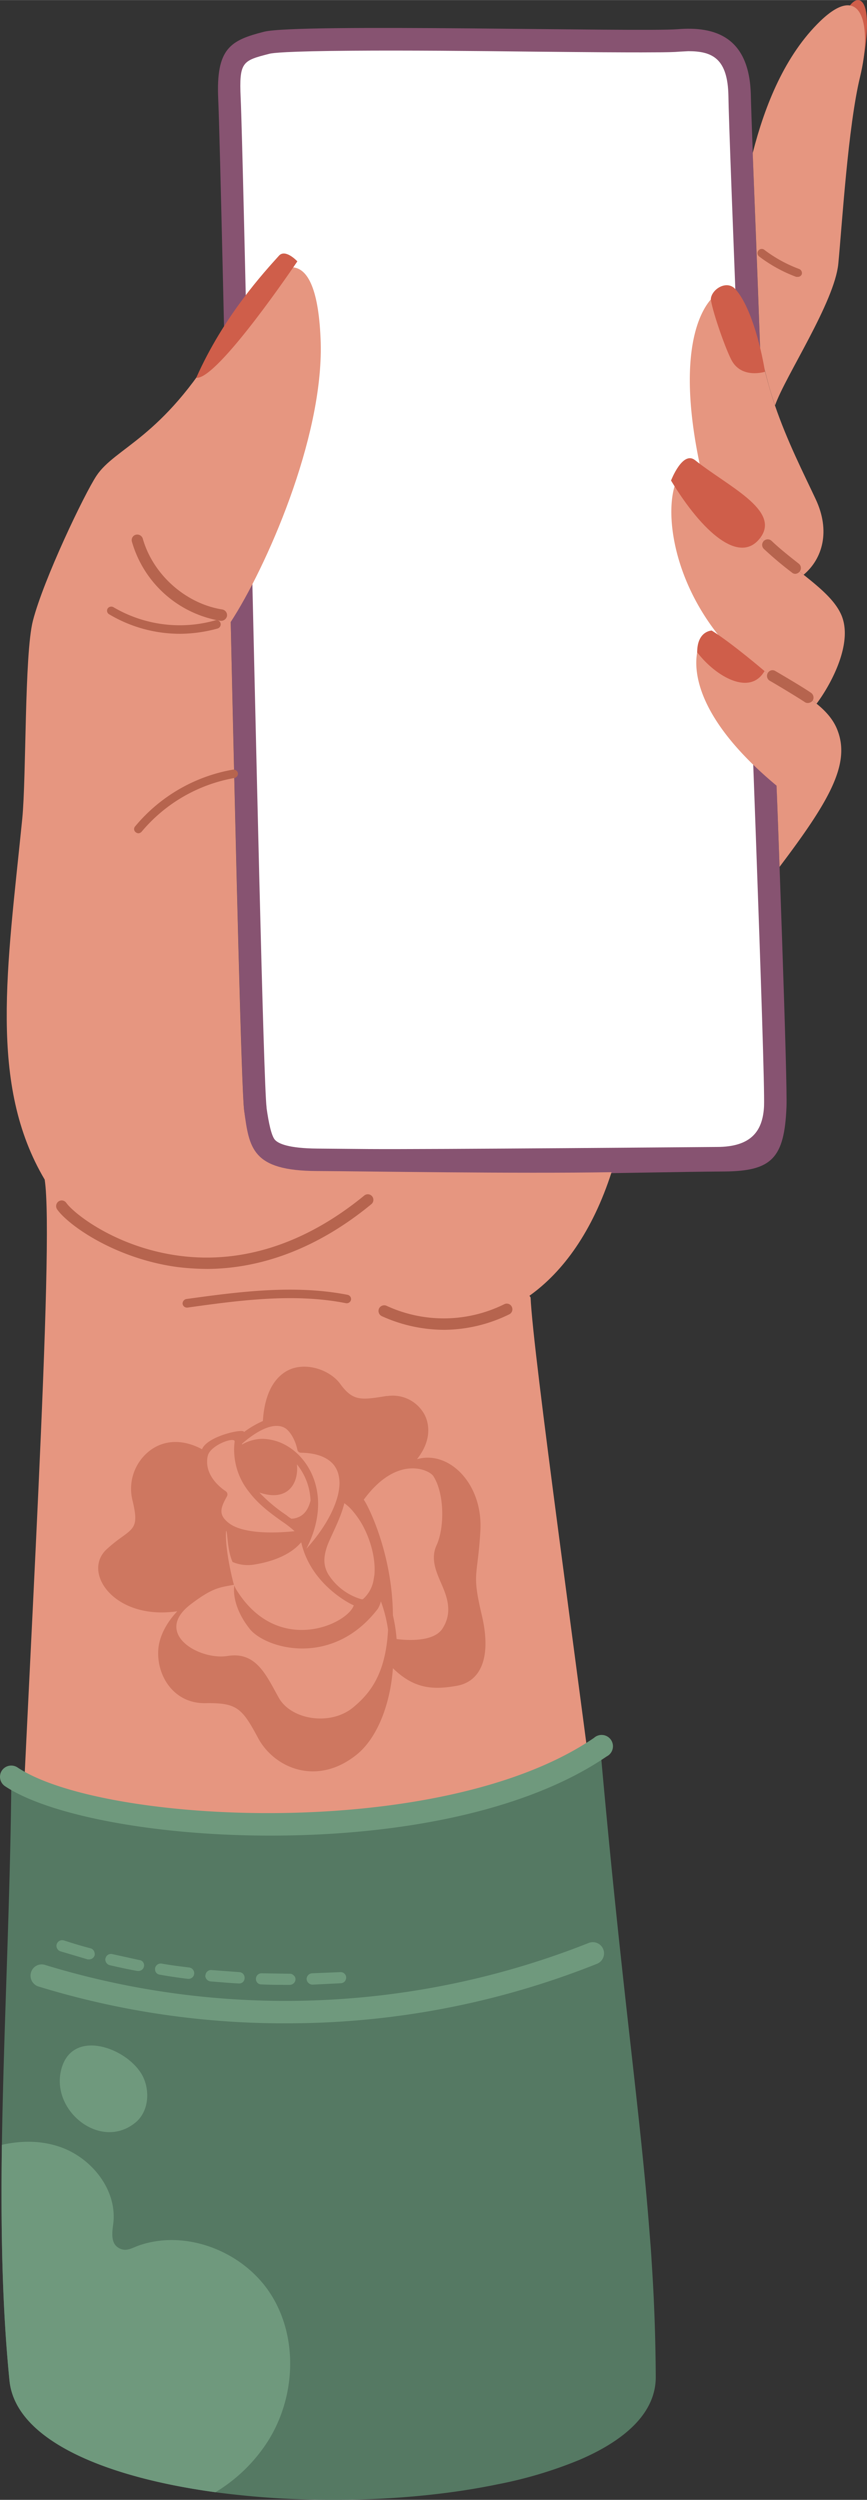 <svg xmlns="http://www.w3.org/2000/svg" width="374.7" height="1080" viewBox="-0.013 0.017 374.71 1079.966" style=""><rect x="-0.013" y="0.017" width="374.71" height="1079.966" fill="#333333" stroke="none"/><g><g data-name="Слой 2"><g data-name="Слой 19"><path d="M94.3 42.7c1.5 32.9 9.1 420.7 11.2 437s-.5 25.8 35.4 27.5c40.3 1.8 136.1-.9 172.3-1.1 20.4-.2 25.8-5.8 26.7-27.9S325 66.8 324.5 41.3s-15.6-30-31.6-28.7-164.3-2.6-178.8 1.1-20.8 7.1-19.8 29z" fill="#875371"></path><path d="M159.5 496.4l-22.4-.2c-12.3-.1-16.8-2.1-18.3-3.8s-2.7-7.3-3.6-13.7v-.3c-1.3-9.5-4.7-164.1-7.3-277-1.8-78.4-3.3-146.1-3.9-159.1-.7-15.7.8-16.1 12.5-19.1 1.1-.3 6.9-1.1 35.8-1.3 22.9-.2 52.4.1 78.5.4 21.3.2 39.7.4 51.3.3 5.8 0 9.5-.1 11.6-.3l3.8-.2c10.4 0 17 3.2 17.3 19.3.1 9 2.1 61.2 4.7 127.4 4.4 117.5 11.2 294.9 10.7 309-.5 10.9-5.6 17.7-20.4 17.7 0 0-126.6 1.1-150.3.9z" fill="#fff"></path><path d="M228.8 559.8c14.6-10.4 27.3-27.9 35.5-53.4-41.2.7-106.4-.4-127.3-.5-28.2-.1-29.3-9.9-31.5-26.2-1.1-8.1-3.5-108.4-5.8-211 15-23 40-79 38.9-120.7-1.4-44.5-18.4-41.1-41.7-3.5-.8 1.2-1.6 2.5-2.3 3.8-24.5 41.1-44.7 44.9-52.9 57.2-5.2 7.8-22.9 44.8-27.5 62.7-3.7 14.5-2.8 67.3-4.6 85.6C3.1 418.4-5 468.6 19.3 509.6c4.3 27.5-7.1 210.3-13.1 354 85-11.3 171.3-22.6 258.1-26.5-15.2-119.7-33.9-251.8-35-276.6z" fill="#e69680"></path><path d="M208.2 697.7c-4.4-18.6-1.8-15.9-.6-36.3s-13.6-35-27.4-31c7.1-9 4.8-16.3 3.3-19.2a15.6 15.6 0 0 0-16-8.1h-.5c-11.1 1.8-14.5 2.3-20.1-5.4-3.7-5-12.4-8.9-20.2-6.6-4.5 1.4-12.1 6.3-13.1 22.8a42.2 42.2 0 0 0-8.2 4.8c.5-1.8-15.8 1.6-18.1 7.4-8-4.3-16-4.2-22.3.4a20.8 20.8 0 0 0-7.7 21.9c2.5 10.4.9 11.6-4.6 15.6a66.5 66.5 0 0 0-6.5 5.2c-4.1 3.7-4.9 9.1-2.2 14.4 3.5 6.9 12.8 13.1 26.2 13a48.5 48.5 0 0 0 6.4-.5c-4.9 5.2-7.8 11.1-8.2 16.5-.8 11.5 6.8 23.4 20.3 23.2s15.8 1.9 22.8 15 25.6 21.1 42.8 7.1c8.9-7.3 14.4-21.9 15.5-37.2 9.2 9 17.4 9.4 27.6 7.6s15.2-12 10.8-30.6zm-51.3-38.4c3.4 6.4 5.5 14.3 4.9 21.1l-.3 1.8a14.2 14.2 0 0 1-4.7 8.7h-.6a25.2 25.2 0 0 1-14.4-10.9c-2.2-3.9-1.9-7.4-.6-11.5s6-12.2 7.6-19.1a19.3 19.3 0 0 1 3.9 3.7 37.3 37.3 0 0 1 4.2 6.2zm-52.3-35.6c1.4-1.2 6.1-5.3 11.1-7 3-1 5.5-.9 7.4.2s4.4 4.6 5.4 9.4a1.6 1.6 0 0 0 1.6 1.3c6.9.1 11.8 2.1 14.4 5.6a11.4 11.4 0 0 1 1.5 2.9 15.4 15.4 0 0 1 .7 5.4 25.8 25.8 0 0 1-1.2 6.3c-2.1 6.7-6.6 14.1-13.1 21.3 9.4-18.4 4.3-33.2-3.7-40.9a24 24 0 0 0-4.1-3.2 21.8 21.8 0 0 0-11.2-3.4 18.2 18.2 0 0 0-8.9 2.5c.1-.1.1-.2.1-.4zm23.7 8.9a26.4 26.4 0 0 1 5.9 15.7c-.8 3.1-2.3 6-5.4 7.2a7.5 7.5 0 0 1-2.9.6 13.7 13.7 0 0 1-2.1-1.5 68.4 68.4 0 0 1-11.7-9.8c12.6 4.3 17.1-4.4 16.2-12.2zm-38.5-3.7c1.2-4.7 11.8-8.4 11.6-6.1a25 25 0 0 0-.2 4.7 29.1 29.1 0 0 0 6.4 17c4.2 5.6 9.8 9.6 14.3 12.8a46.6 46.6 0 0 1 5.4 4.2c-13.5 1.4-23.8.1-28.4-3.5s-3.7-6.4-.8-11.6a1.7 1.7 0 0 0-.6-2.2 22 22 0 0 1-3.4-2.8c-2.7-2.7-4.7-6.2-4.6-10.1a9.9 9.9 0 0 1 .3-2.4zm63.1 108.5c-9.8 8.4-27 5.7-32.4-3.9s-9.7-20.1-22.1-18.1-32.4-9.8-16-22.3c9.7-7.4 12.8-7.3 18.4-8.4h.3c-.2-.5-4-15.1-3.4-23.4.7.4.4 8.2 2.8 13.5a16.7 16.7 0 0 0 8.8 1.2c16.7-2.5 20.8-10.2 20.9-9.6 4.2 18.4 21.7 26.8 22.6 27.1h.1c-2.7 8.2-32.8 22.1-50.7-6.6a8.4 8.4 0 0 1-.9-1.9c-.1-.1-1.7 8.2 6.6 18.7 6.9 8.6 35.8 16.9 55.4-8.7a11.3 11.3 0 0 0 1.3-3.2c.6 1.6 1.1 3.2 1.6 5a59 59 0 0 1 1.5 7.3c-1 19.2-7.9 27.5-14.8 33.3zm38.3-33.8c-3.9 6-15.9 5-19.8 4.5a69.1 69.1 0 0 0-1.6-10.3c-.2-27-11.1-48.1-12.6-49.9 14.3-19.5 28.1-13 30-10.3 5 7.6 4.9 22.5 1.5 29.9-2.7 5.8-.3 11.3 2 16.6s5.2 12.3.5 19.5z" fill="#ce7760"></path><path d="M367.3 2.4c4-5.5 10.6-3.1 5.6 24.7l-5.3 22.4-9.7-20.6z" fill="#cf5e4a"></path><path d="M354.5 9.1c18.6-17.9 22.4 2.7 17.2 24.1s-7.8 64.1-9.4 80.7-22.9 48.6-27.3 61.1h-.1c-1.3-3.9-2.5-7.7-3.5-11.7s-1.9-6.9-2.8-10.2c-1.3-35.8-2.5-66.6-3.3-87 5.3-20.8 14-42.3 29.2-57z" fill="#e69680"></path><path d="M352.5 215.6c6.5 13.8 3 25.8-5.2 32.7-7.6-6-16.2-12.5-23.1-21-9.2-11.2-15.5-21.4-21.3-24.4-13.3-60.6 4.6-77.9 11.6-78s8.9 10.3 14.1 28.3c.9 3.3 1.9 6.7 2.8 10.2s2.2 7.8 3.5 11.7c5.3 15.5 12.4 29.4 17.6 40.5z" fill="#e69680"></path><path d="M302.9 202.9c5.8 3 12.1 13.2 21.3 24.4 6.9 8.5 15.5 15 23.1 21 6.9 5.5 13 10.6 15.9 16.5 6.2 12.3-4.2 31.1-10.3 39.2-8.7-6.9-20.9-11.8-29.6-19.2a59.7 59.7 0 0 0-10.7-7.8c-25.9-30.6-25.9-66.4-17.4-73.3a6.4 6.4 0 0 1 7.7-.8z" fill="#e69680"></path><path d="M312.6 277a59.7 59.7 0 0 1 10.7 7.8c8.7 7.4 20.9 12.3 29.6 19.2 4.1 3.3 7.5 7.1 9.2 11.9 5.4 14.6-4.2 30.8-25.2 58.6-.4-11.2-.8-23-1.3-35.1-32.7-27.2-36.1-47.5-34.3-57.6 1.4-7 5.1-8.2 11.3-4.8z" fill="#e69680"></path><path d="M307.2 129.1c.3 4.1 5.8 20.3 8.8 26.2 4.3 8.6 14.6 5.3 14.6 5.3-1-6.7-5.3-27.4-12.8-35.7-3.7-4.1-10.2 0-10.6 4.2z" fill="#cf5e4a"></path><path d="M290 207.6c13.5 22.3 29.7 36.6 38.6 24.7s-14.2-22.3-28.2-33.5c-5.4-4.3-10.4 8.8-10.4 8.8z" fill="#cf5e4a"></path><path d="M301.3 281.8c8.2 10.7 22.9 18.9 29.1 8.1 0 0-13.9-11.9-22.8-17.5 0 0-6.3.1-6.3 9.4z" fill="#cf5e4a"></path><path d="M89.8 548.2a113.4 113.4 0 0 1-13-.8c-26.9-3.6-47.2-18-52.1-24.9a2.5 2.5 0 0 1 .5-3.4 2.4 2.4 0 0 1 3.4.5c3.3 4.7 21.7 19.3 48.8 22.9s54.5-5.1 80-26a2.4 2.4 0 1 1 3.1 3.7c-22.2 18.3-46.4 27.8-70.7 28z" fill="#b6644e"></path><path d="M192.2 574.5a65.4 65.4 0 0 1-27.2-5.9 2.5 2.5 0 0 1-1.2-3.3 2.5 2.5 0 0 1 3.2-1.2 58.9 58.9 0 0 0 51-.7 2.4 2.4 0 0 1 3.2 1.2 2.4 2.4 0 0 1-1.1 3.2 64.6 64.6 0 0 1-27.9 6.7z" fill="#b6644e"></path><path d="M349.2 303.7a2.3 2.3 0 0 1-1.4-.4c-3-2-11.6-7.2-15.1-9.2a2.4 2.4 0 0 1-.9-3.3 2.3 2.3 0 0 1 3.3-.9c3.1 1.8 12.1 7.1 15.4 9.4a2.5 2.5 0 0 1 .7 3.4 2.8 2.8 0 0 1-2 1z" fill="#b6644e"></path><path d="M343.7 247.9a2.2 2.2 0 0 1-1.5-.6 153.1 153.1 0 0 1-12-10.1 2.4 2.4 0 0 1-.2-3.4 2.4 2.4 0 0 1 3.5-.1c3.8 3.6 7.9 6.8 11.7 9.8a2.4 2.4 0 0 1 .4 3.4 2.6 2.6 0 0 1-1.9 1z" fill="#b6644e"></path><path d="M95.7 268.2h-.4A48.1 48.1 0 0 1 57 234a2.4 2.4 0 0 1 1.7-3 2.5 2.5 0 0 1 3 1.7c4.4 15.5 18.5 28.1 34.4 30.6a2.5 2.5 0 0 1 2 2.8 2.6 2.6 0 0 1-2.4 2.1z" fill="#b6644e"></path><path d="M80.7 564.9a1.9 1.9 0 0 1-1.8-1.6 2 2 0 0 1 1.6-2.1c21.8-3 46.5-6.4 69.8-1.8a1.9 1.9 0 0 1 1.4 2.1 1.9 1.9 0 0 1-2.2 1.5c-22.6-4.5-47-1.1-68.5 1.9z" fill="#b6644e"></path><path d="M78.1 273.8a59.8 59.8 0 0 1-30.9-8.4 1.8 1.8 0 0 1-.7-2.5 1.9 1.9 0 0 1 2.5-.6 56.5 56.5 0 0 0 44 5.7 1.8 1.8 0 0 1 2.3 1.2 1.9 1.9 0 0 1-1.2 2.3 61.9 61.9 0 0 1-16 2.3z" fill="#b6644e"></path><path d="M344.8 119.6h-.7a62.5 62.5 0 0 1-16-8.8 1.8 1.8 0 1 1 2.2-2.9 58.5 58.5 0 0 0 15.1 8.3 1.9 1.9 0 0 1 1.1 2.3 1.8 1.8 0 0 1-1.7 1.1z" fill="#b6644e"></path><path d="M84.8 163.2c9.1 1.1 43.7-50.3 43.7-50.3s-5.1-5.5-7.9-2.5c-6.3 7-23.9 26-35.8 52.8z" fill="#cf5e4a"></path><path d="M59.8 360a2.1 2.1 0 0 1-1.2-.5 1.7 1.7 0 0 1-.2-2.5 70.8 70.8 0 0 1 42.2-24.5 1.9 1.9 0 0 1 2.2 1.5 1.9 1.9 0 0 1-1.5 2.1 67.7 67.7 0 0 0-40.1 23.2 2.1 2.1 0 0 1-1.4.7z" fill="#b6644e"></path><path d="M283.4 1026.8c.1 15.3-12.8 27.3-33.2 36a184.1 184.1 0 0 1-35.3 10.5c-26 5.4-56.5 7.5-86 6.4-12.2-.4-24.3-1.5-35.8-3-47.7-6.5-86.3-22.5-89-48.1C.9 996.9.3 962.4.8 926.6c.8-51.7 3.7-106.2 4.1-159 38 25.4 186.6 33.6 254.5-12.8 3.7 41.8 7.3 76.2 10.6 106.1 4.5 40.7 8.4 73.1 10.8 104.7.3 3.7.6 7.4.8 11.1 1.1 16.4 1.7 32.7 1.8 50.1z" fill="#557963"></path><path d="M119.9 793c-51.4.4-98.6-8.6-117.7-21.3a4.9 4.9 0 0 1-1.4-6.8 4.9 4.9 0 0 1 6.8-1.3c36.6 24.4 183.1 32.3 249.1-12.8a4.9 4.9 0 1 1 5.5 8c-35.6 24.3-91 33.9-142.3 34.2z" fill="#6f997d"></path><g fill="#6f997d"><path d="M115.8 1054.6a69.5 69.5 0 0 1-22.7 22.1c-47.7-6.5-86.3-22.5-89-48.1C.9 996.9.3 962.4.8 926.6c8.1-1.8 16.3-1.9 24.2.6 14 4.4 25.5 18.3 24 33-.5 3.8-1.3 8.5 1.9 10.7s5.9.4 8.8-.7c20.8-7.4 45.9 2.6 57.6 21.4s10.3 44.3-1.5 63z"></path><path d="M58.5 917c5.7-4.6 6.5-13.6 3.1-20.2-6.3-12-30.3-20.9-35.1-2.9s17 35.4 32 23.1z"></path></g><path d="M125.7 874.1a361.6 361.6 0 0 1-109.1-15.9 4.9 4.9 0 0 1-3.2-6.1 4.8 4.8 0 0 1 6.1-3.2 355.4 355.4 0 0 0 234.9-9.5 4.8 4.8 0 1 1 3.6 9 360.5 360.5 0 0 1-132.3 25.7z" fill="#6f997d"></path><path d="M125.2 857.5c-4.1 0-8.2 0-12.2-.2a2.3 2.3 0 0 1-2.4-2.3v-.2a2.4 2.4 0 0 1 2.5-2.3l12.1.2a2.1 2.1 0 0 1 1.7.7 2.1 2.1 0 0 1 .8 1.7 2.5 2.5 0 0 1-2.5 2.4zm9.8-.1a2.6 2.6 0 0 1-2.5-2.4 2.5 2.5 0 0 1 2.4-2.5l12.1-.5a2.4 2.4 0 0 1 2.6 2.2 2.8 2.8 0 0 1-.6 1.8 2.5 2.5 0 0 1-1.7.8l-12.2.6zm-31.7-.5h-.1c-4.1-.2-8.3-.6-12.3-.9a2.6 2.6 0 0 1-2.2-2.4c0-.1.1-.2.1-.3a2.4 2.4 0 0 1 2.6-2.2l12.1.9a2.4 2.4 0 0 1 2.2 2.6 2.3 2.3 0 0 1-2.4 2.3zm-21.8-2h-.3c-4.2-.5-8.2-1.1-12.1-1.8a2.3 2.3 0 0 1-2.1-2.3v-.4a2.5 2.5 0 0 1 2.8-2.1c3.9.7 7.9 1.2 12 1.7a2.5 2.5 0 0 1 2.1 2.8 2.4 2.4 0 0 1-2.4 2.1zm-21.6-3.4h-.5c-4-.7-8-1.6-12-2.5a2.6 2.6 0 0 1-1.9-2.4 1.3 1.3 0 0 1 .1-.6 2.4 2.4 0 0 1 2.9-1.8l11.8 2.6a2.1 2.1 0 0 1 1.6 1 2.3 2.3 0 0 1 .3 1.8 2.4 2.4 0 0 1-2.3 1.9zm-21.4-5h-.6L26.1 843a2.5 2.5 0 0 1-1.6-3.1 2.5 2.5 0 0 1 3.1-1.6c3.7 1.2 7.6 2.4 11.5 3.4a2.3 2.3 0 0 1 1.5 1.2 2.9 2.9 0 0 1 .3 1.8 2.5 2.5 0 0 1-2.4 1.8z" fill="#6f997d"></path></g></g></g></svg>